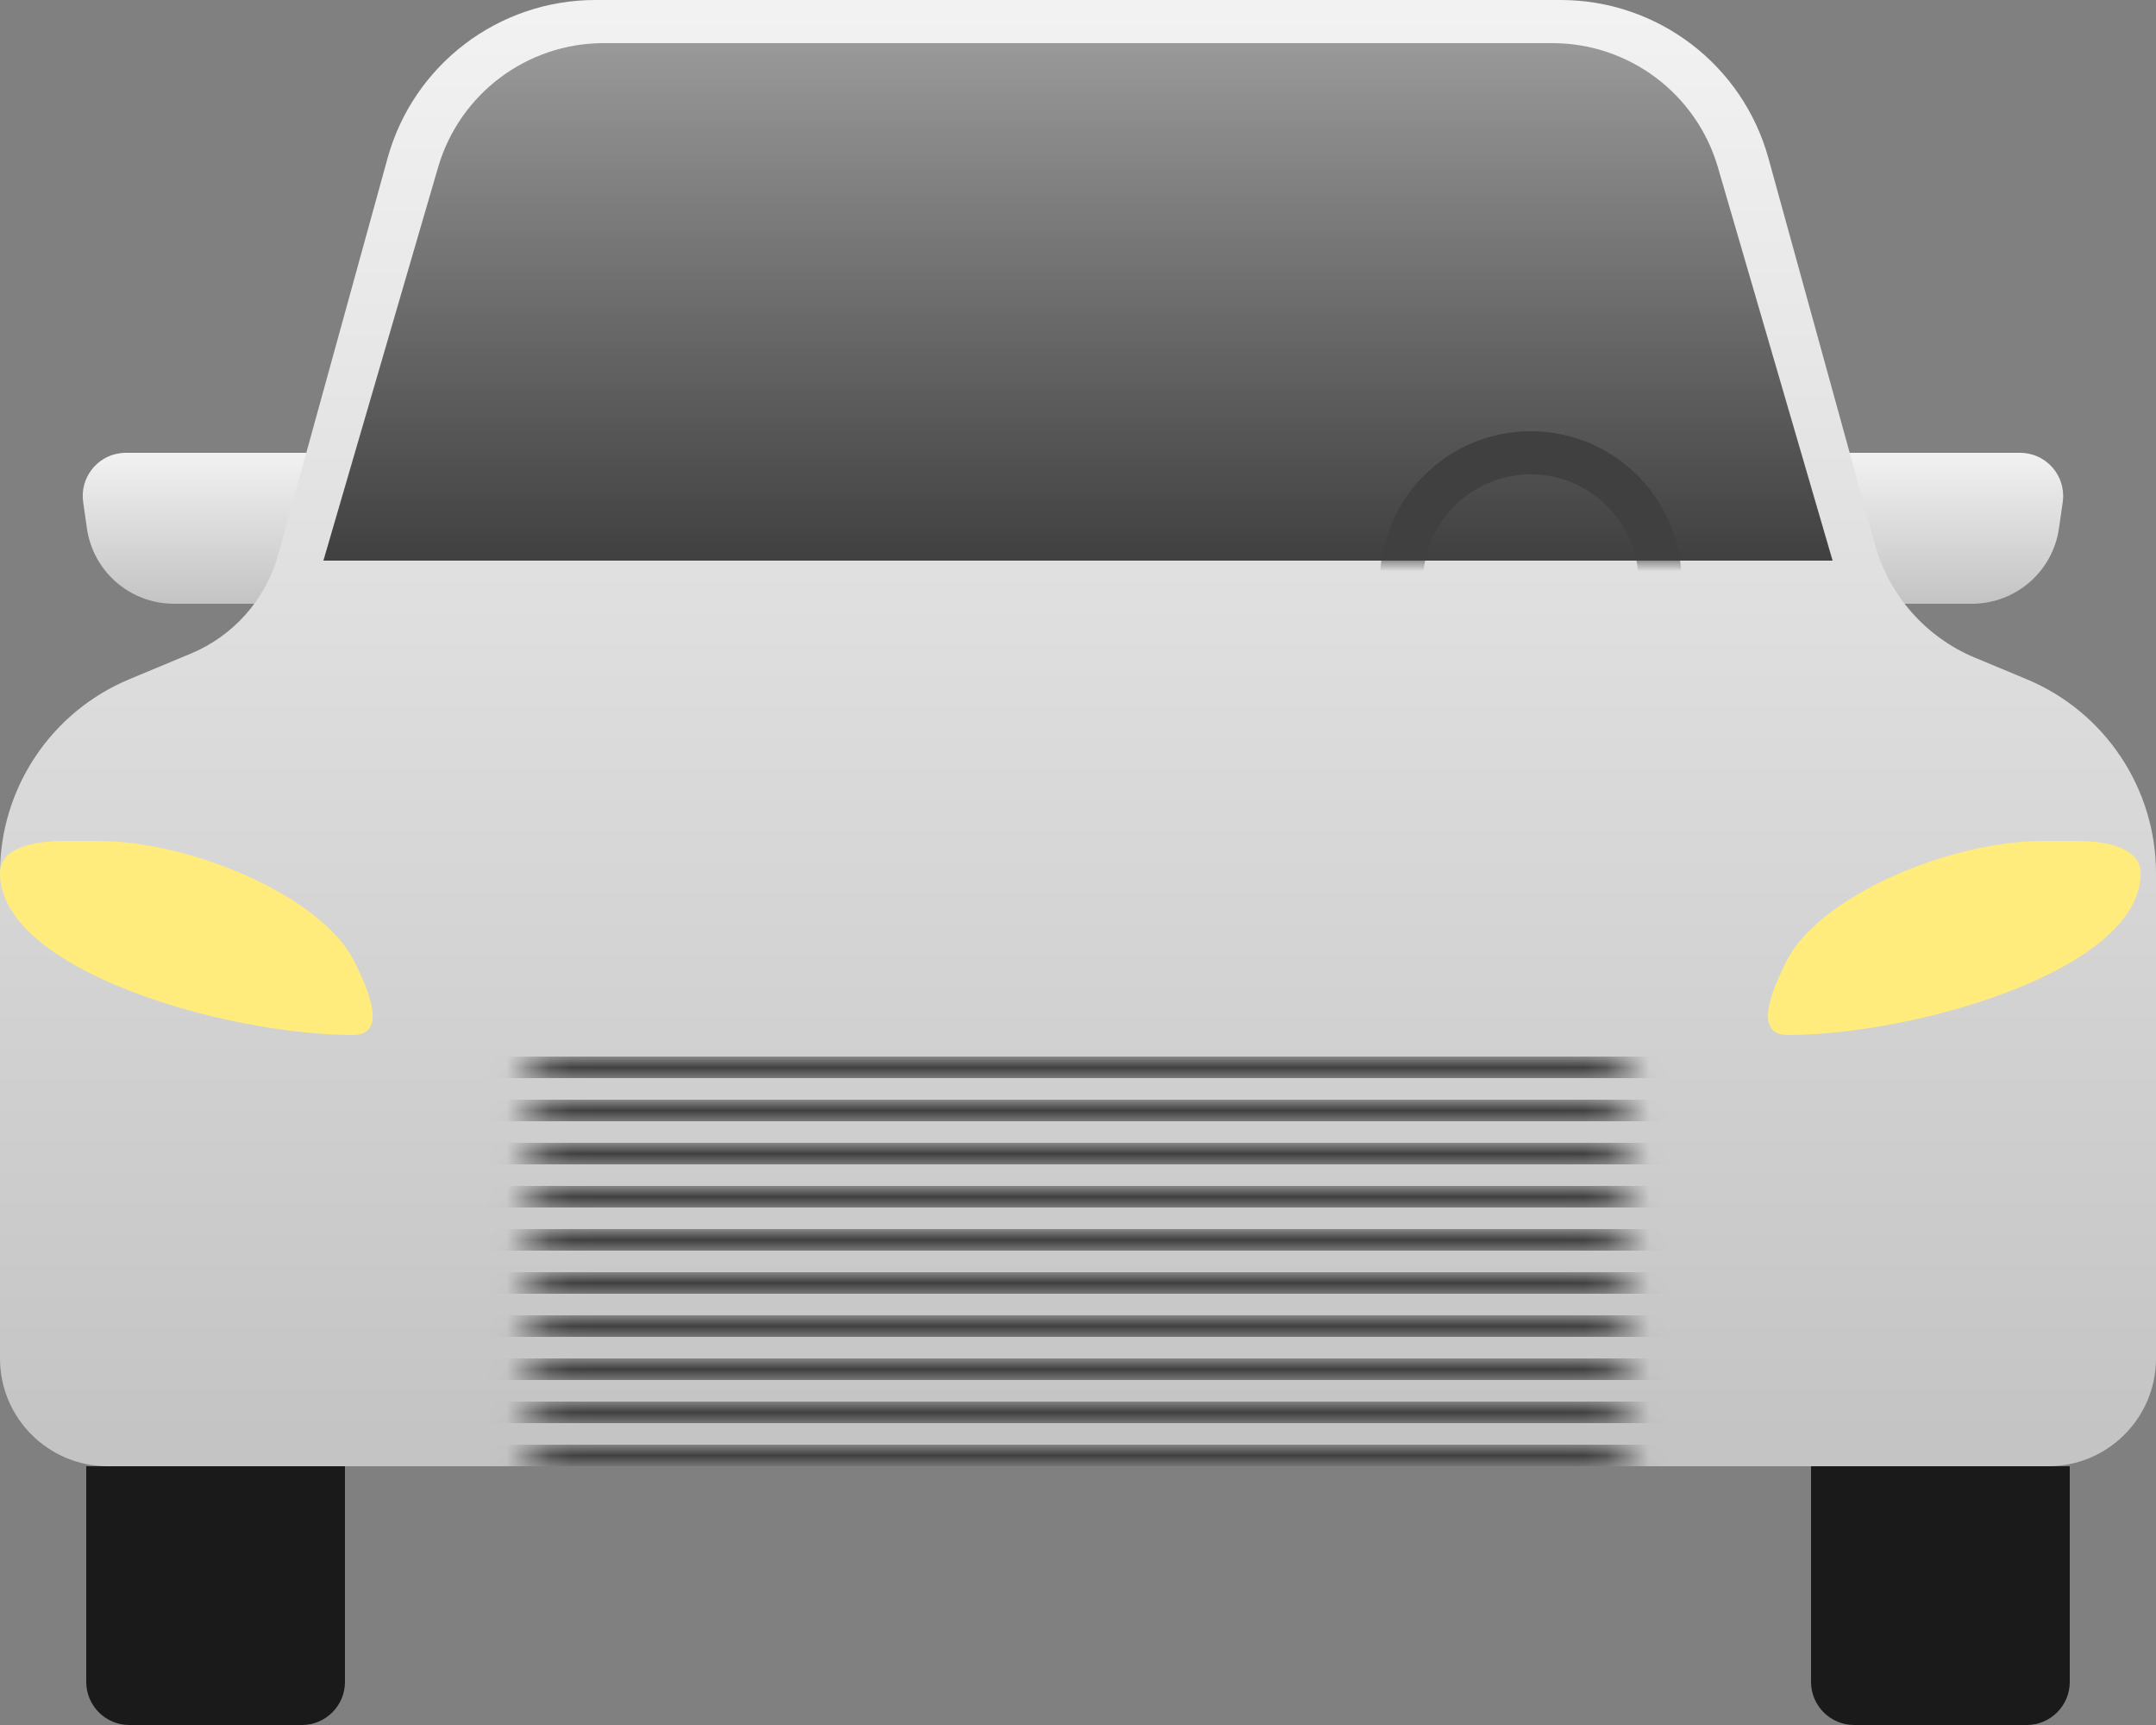 <?xml version="1.0" encoding="UTF-8"?>
<svg width="100px" height="80px" viewBox="0 0 100 80" version="1.1" xmlns="http://www.w3.org/2000/svg" xmlns:xlink="http://www.w3.org/1999/xlink">
    <rect x="0" y="0" width="100" height="80" fill="#808080" stroke="none"/>
    <!-- Generator: Sketch 53.2 (72643) - https://sketchapp.com -->
    <title>Group 27</title>
    <desc>Created with Sketch.</desc>
    <defs>
        <linearGradient x1="50%" y1="0%" x2="50%" y2="98.481%" id="linearGradient-1">
            <stop stop-color="#F2F2F2" offset="0%"></stop>
            <stop stop-color="#C4C4C4" offset="100%"></stop>
        </linearGradient>
        <linearGradient x1="50%" y1="0%" x2="50%" y2="98.481%" id="linearGradient-2">
            <stop stop-color="#F2F2F2" offset="0%"></stop>
            <stop stop-color="#C4C4C4" offset="100%"></stop>
        </linearGradient>
        <linearGradient x1="50%" y1="0%" x2="50%" y2="98.481%" id="linearGradient-3">
            <stop stop-color="#F2F2F2" offset="0%"></stop>
            <stop stop-color="#C4C4C4" offset="100%"></stop>
        </linearGradient>
        <path d="M4.458,-1.18916824e-18 L51.542,-8.8817842e-16 C53.751,-1.29399067e-15 55.542,1.791 55.542,4 C55.542,4.409 55.48,4.815 55.356,5.205 L53.207,12.011 C51.893,16.172 48.034,19 43.671,19 L12.329,19 C7.966,19 4.107,16.172 2.793,12.011 L0.644,5.205 C-0.022,3.098 1.147,0.851 3.253,0.186 C3.643,0.063 4.049,7.50650905e-17 4.458,0 Z" id="path-4"></path>
        <linearGradient x1="50%" y1="0%" x2="50%" y2="100%" id="linearGradient-6">
            <stop stop-color="#999999" offset="0%"></stop>
            <stop stop-color="#404040" offset="100%"></stop>
        </linearGradient>
        <path d="M13,-4.4408921e-15 L57,-1.77635684e-15 C60.556,-2.4295018e-15 63.684,2.347 64.68,5.76 L70,24 L0,24 L5.32,5.76 C6.316,2.347 9.444,-1.12321188e-15 13,-1.77635684e-15 Z" id="path-7"></path>
    </defs>
    <g id="UI-Set" stroke="none" stroke-width="1" fill="none" fill-rule="evenodd">
        <g id="00.-cars" transform="translate(-849, -3832)">
            <g id="Group-37" transform="translate(849, 3832)">
                <g id="Group-27">
                    <path d="M5.837,21 L15.031,21 C16.964,21 18.531,22.567 18.531,24.5 L18.531,24.5 C18.531,26.433 16.964,28 15.031,28 L8.067,28 C6.038,28 4.318,26.508 4.031,24.5 L3.857,23.283 C3.701,22.189 4.461,21.176 5.554,21.02 C5.648,21.007 5.743,21 5.837,21 Z" id="Rectangle-23" fill="url(#linearGradient-1)"></path>
                    <path d="M85.5,21 L93.694,21 C94.799,21 95.694,21.895 95.694,23 C95.694,23.095 95.687,23.189 95.674,23.283 L95.5,24.5 C95.213,26.508 93.493,28 91.464,28 L85.5,28 C83.567,28 82,26.433 82,24.5 L82,24.5 C82,22.567 83.567,21 85.5,21 Z" id="Rectangle-23" fill="url(#linearGradient-2)"></path>
                    <path d="M6,31.5 L8.851,30.312 C10.839,29.484 12.335,27.787 12.907,25.712 L17.975,7.341 C19.171,3.004 23.116,-9.49962096e-16 27.615,-1.77635684e-15 L72.385,1.77635684e-15 C76.884,9.49962096e-16 80.829,3.004 82.025,7.341 L86.963,25.242 C87.618,27.614 89.327,29.553 91.598,30.499 L94,31.5 C97.633,33.014 100,36.564 100,40.5 L100,63 C100,65.761 97.761,68 95,68 L5,68 C2.239,68 3.38176876e-16,65.761 0,63 L3.55271368e-15,40.5 C3.0706825e-15,36.564 2.367,33.014 6,31.5 Z" id="Rectangle-6" fill="url(#linearGradient-3)"></path>
                    <path d="M4,68 L16,68 L16,78 C16,79.105 15.105,80 14,80 L6,80 C4.895,80 4,79.105 4,78 L4,68 Z" id="Rectangle-20" fill="#1A1A1A"></path>
                    <path d="M84,68 L96,68 L96,78 C96,79.105 95.105,80 94,80 L86,80 C84.895,80 84,79.105 84,78 L84,68 Z" id="Rectangle-20" fill="#1A1A1A"></path>
                    <g id="Group-20" transform="translate(0, 39)" fill="#FFEC7D">
                        <path d="M0,1.5 C1.23937916e-16,0.338 1.5,0 3,0 L4.5,0 C8.979,0 14.919,2.621 16.401,5.528 C17.188,7.07 17.938,9 16.364,9 C10.5,9 0,6 0,1.5 Z" id="Fill-13"></path>
                    </g>
                    <g id="Group-19" transform="translate(82, 39)" fill="#FFEC7D">
                        <path d="M0,1.5 C1.23937916e-16,0.338 1.5,0 3,0 L4.5,0 C8.979,0 14.919,2.621 16.401,5.528 C17.188,7.07 17.938,9 16.364,9 C10.5,9 0,6 0,1.5 Z" id="Fill-13" transform="translate(8.644, 4.5) scale(-1, 1) translate(-8.644, -4.5) "></path>
                    </g>
                    <g id="Group-22" transform="translate(22, 49)">
                        <mask id="mask-5" fill="white">
                            <use xlink:href="#path-4"></use>
                        </mask>
                        <use id="Rectangle-21" fill-opacity="0" fill="#FFFFFF" xlink:href="#path-4"></use>
                        <rect id="Rectangle-18" fill="#404040" mask="url(#mask-5)" x="0" y="0" width="56" height="1"></rect>
                        <rect id="Rectangle-18" fill="#404040" mask="url(#mask-5)" x="0" y="2" width="56" height="1"></rect>
                        <rect id="Rectangle-18" fill="#404040" mask="url(#mask-5)" x="0" y="4" width="56" height="1"></rect>
                        <rect id="Rectangle-18" fill="#404040" mask="url(#mask-5)" x="0" y="6" width="56" height="1"></rect>
                        <rect id="Rectangle-18" fill="#404040" mask="url(#mask-5)" x="0" y="8" width="56" height="1"></rect>
                        <rect id="Rectangle-18" fill="#404040" mask="url(#mask-5)" x="0" y="10" width="56" height="1"></rect>
                        <rect id="Rectangle-18" fill="#404040" mask="url(#mask-5)" x="0" y="12" width="56" height="1"></rect>
                        <rect id="Rectangle-18" fill="#404040" mask="url(#mask-5)" x="0" y="14" width="56" height="1"></rect>
                        <rect id="Rectangle-18" fill="#404040" mask="url(#mask-5)" x="0" y="16" width="56" height="1"></rect>
                        <rect id="Rectangle-18" fill="#404040" mask="url(#mask-5)" x="0" y="18" width="56" height="1"></rect>
                    </g>
                    <g id="Group-25" transform="translate(15, 2)">
                        <mask id="mask-8" fill="white">
                            <use xlink:href="#path-7"></use>
                        </mask>
                        <use id="Rectangle-22" fill="url(#linearGradient-6)" xlink:href="#path-7"></use>
                        <path d="M56,30 C58.761,30 61,27.761 61,25 C61,22.239 58.761,20 56,20 C53.239,20 51,22.239 51,25 C51,27.761 53.239,30 56,30 Z M56,32 C52.134,32 49,28.866 49,25 C49,21.134 52.134,18 56,18 C59.866,18 63,21.134 63,25 C63,28.866 59.866,32 56,32 Z" id="Oval" fill="#404040" fill-rule="nonzero" mask="url(#mask-8)"></path>
                    </g>
                </g>
            </g>
        </g>
    </g>
</svg>